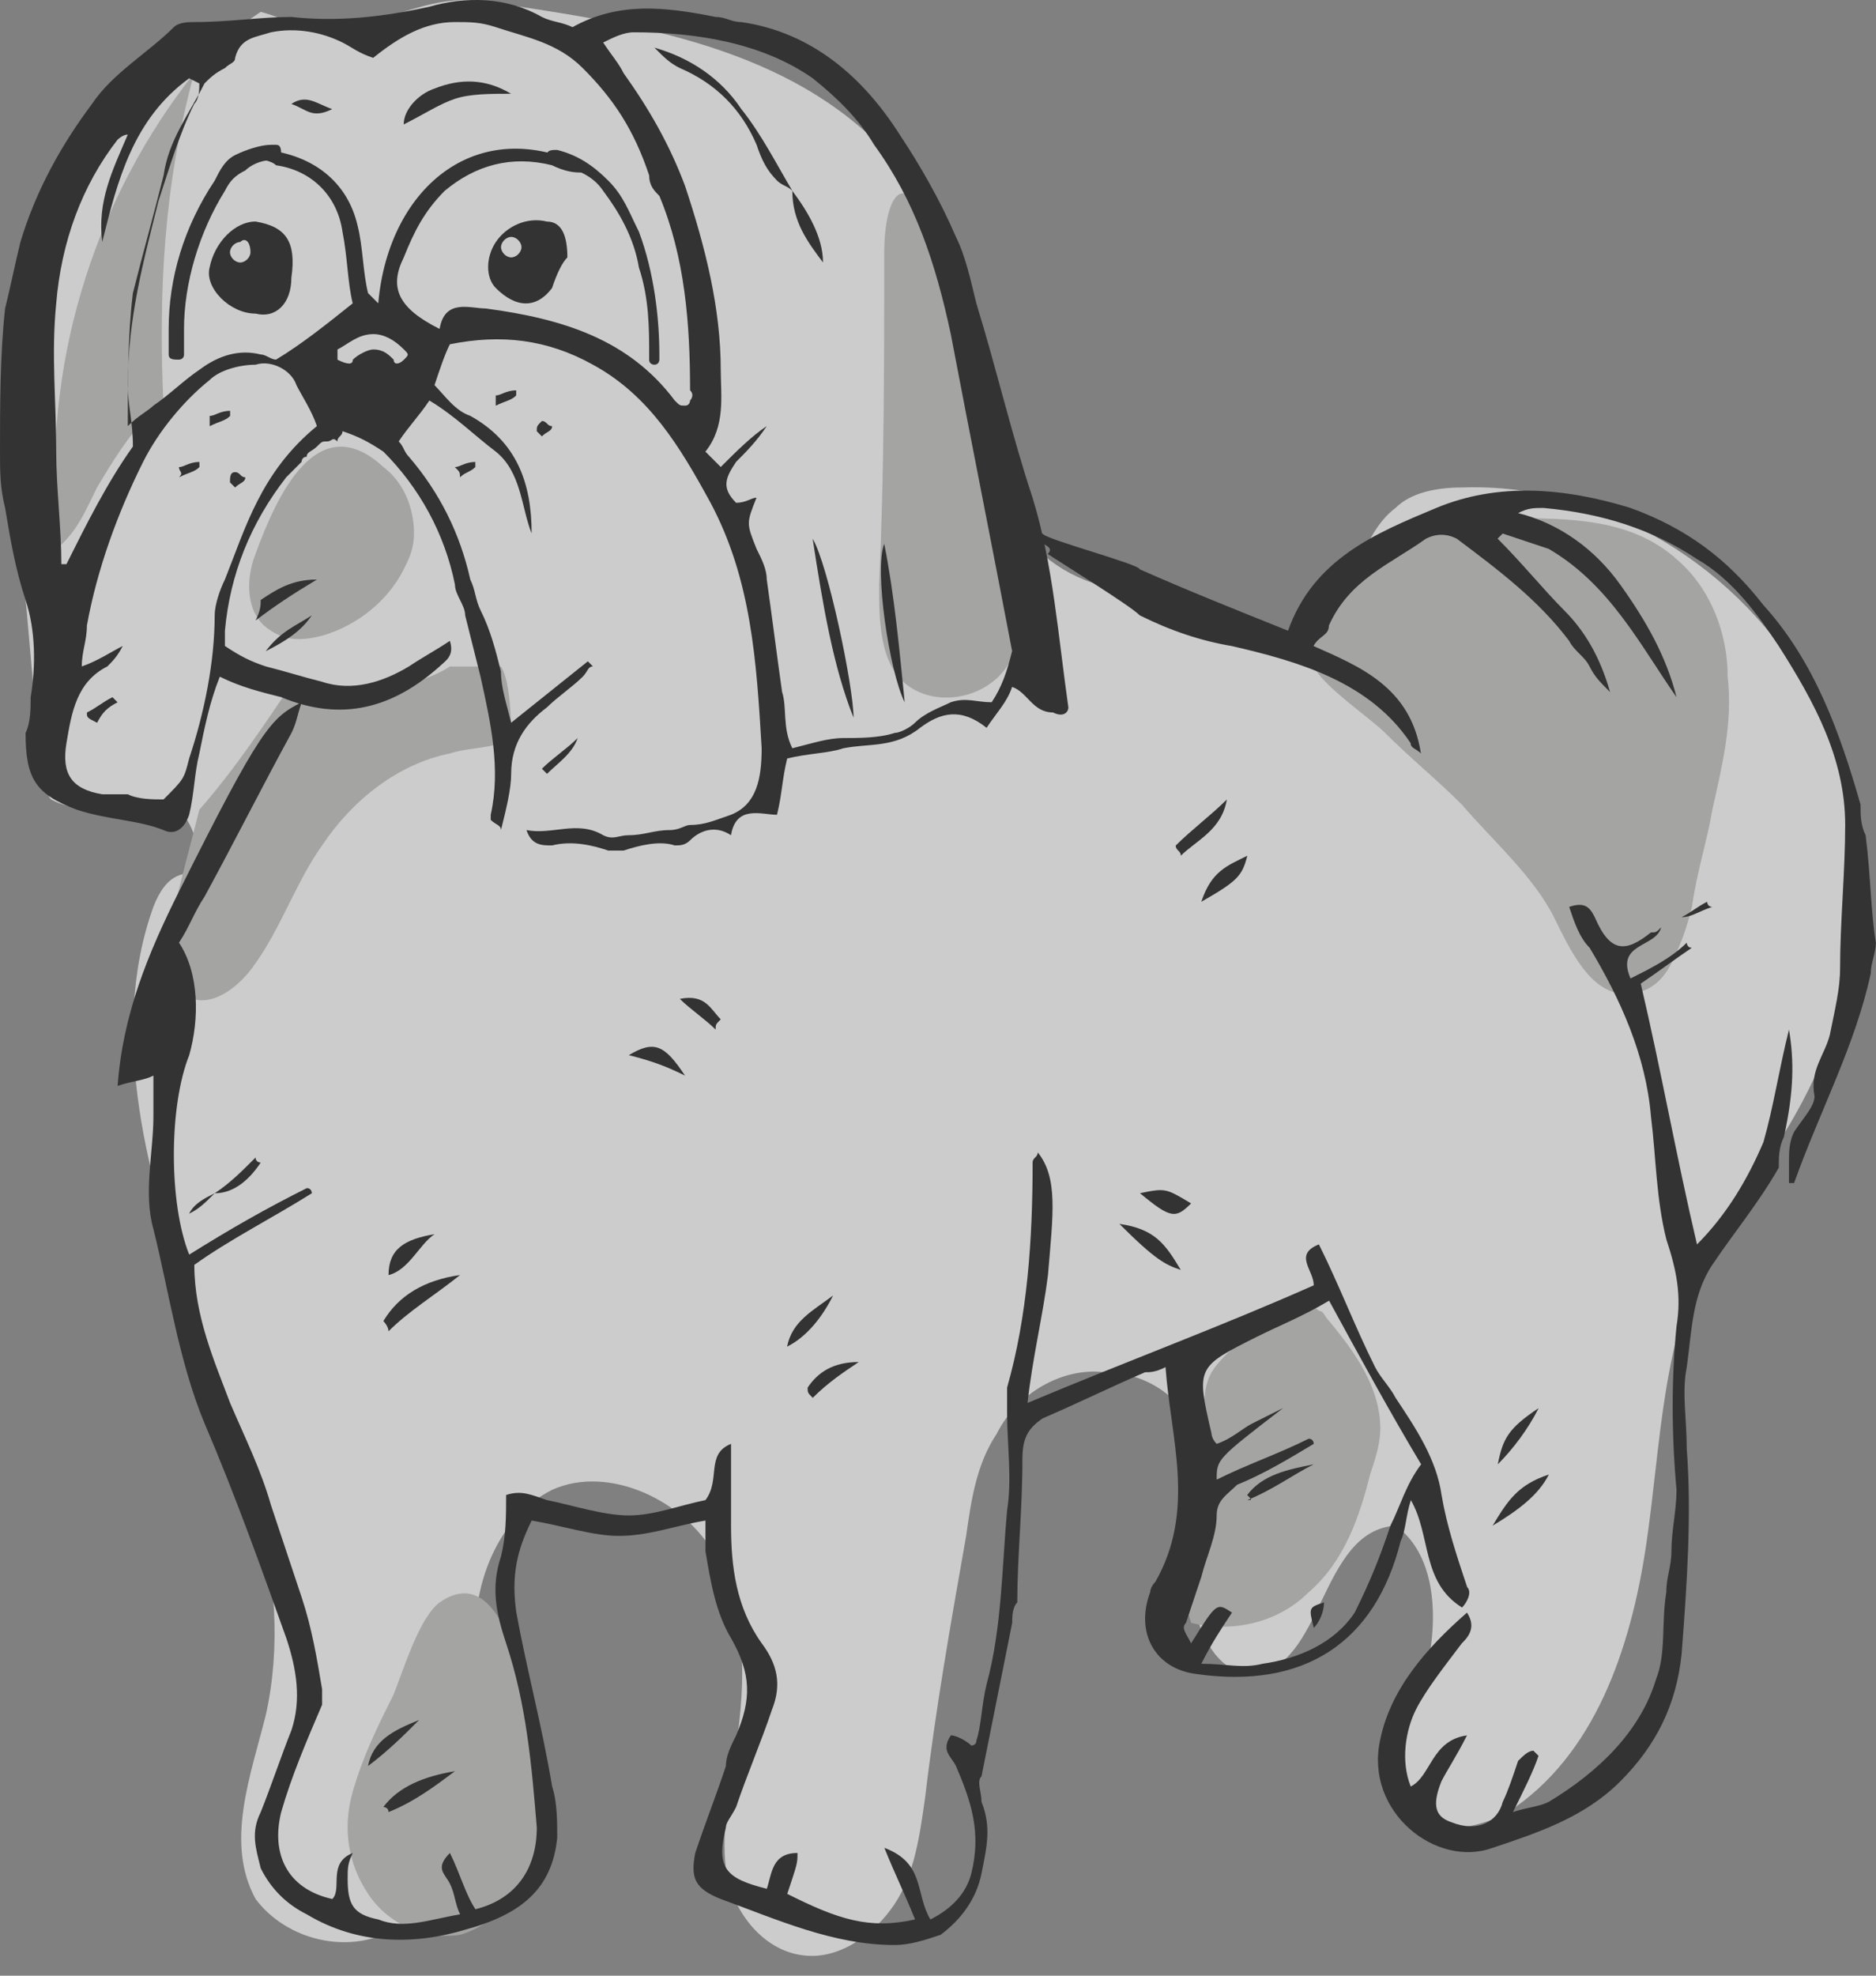 <svg width="57" height="60" viewBox="0 0 57 60" fill="none" xmlns="http://www.w3.org/2000/svg">
<rect x="0" y="0" width="57" height="60" fill="#808080" stroke="none"/>
<g opacity="0.6">
<path d="M54.981 21.017C52.962 17.29 48.769 14.649 44.42 14.805C43.643 14.805 42.867 14.96 42.401 15.426C41.158 16.358 41.158 18.532 39.761 19.309C38.673 20.085 37.12 19.464 35.878 18.843C35.412 18.688 35.101 18.377 34.635 18.222C34.48 18.066 34.169 18.066 34.014 17.911C27.957 16.824 30.287 7.971 26.714 4.399C23.608 1.293 18.949 0.671 14.755 0.05C12.891 -0.261 11.494 0.982 9.63 0.827C9.009 0.827 8.543 0.516 7.921 0.361C6.524 1.293 5.281 2.38 4.039 3.622C2.796 4.865 1.709 6.418 0.932 8.126C0.156 10.145 0 12.32 0.156 14.494C0.156 14.96 0.156 15.581 0.466 16.047C0.777 16.358 1.088 23.968 1.554 24.279C3.262 25.211 5.126 23.192 5.902 25.366C6.679 27.541 5.436 25.521 4.66 27.541C3.262 31.423 4.504 35.928 5.902 39.81C7.3 43.693 9.009 47.887 8.077 52.08C7.611 53.944 6.834 55.963 7.766 57.671C8.698 58.914 10.562 59.38 11.96 58.603C13.357 57.827 14.134 56.273 14.444 54.72C14.755 53.012 14.444 51.303 14.444 49.595C14.444 47.887 15.221 46.023 16.774 45.246C18.483 44.47 20.812 45.557 21.744 47.265C22.676 48.974 22.676 50.993 22.366 53.012C22.21 54.254 21.9 55.497 22.055 56.739C22.21 57.982 23.142 59.224 24.385 59.38C25.472 59.535 26.559 58.758 27.18 57.827C27.802 56.895 27.957 55.652 28.112 54.565C28.423 51.925 28.889 49.284 29.355 46.644C29.51 45.557 29.665 44.47 30.287 43.538C30.908 42.295 32.306 41.519 33.548 41.674C34.946 41.674 36.188 42.606 36.499 44.004C36.81 45.246 36.188 46.644 36.188 47.887C36.188 49.129 36.81 50.837 38.052 50.837C40.227 50.682 40.071 46.489 42.401 46.333C43.488 47.11 43.643 48.663 43.488 49.906C43.333 51.148 42.556 52.391 42.401 53.633C42.401 53.944 42.246 54.41 42.556 54.72C43.022 55.808 44.731 55.652 45.818 55.031C48.458 53.322 49.545 50.061 50.011 46.955C50.477 43.848 50.477 40.587 52.03 37.791C52.652 36.393 53.739 35.306 54.515 33.908C57 29.56 57.156 24.745 54.981 21.017Z" fill="white"/>
<path d="M15.531 22.417C15.531 22.106 15.531 20.708 15.22 20.242C14.754 20.242 14.133 20.242 13.667 20.242C13.201 20.553 12.58 20.708 12.269 20.863C11.182 21.174 10.25 21.019 9.318 20.708C9.163 20.708 9.008 20.553 9.008 20.553C8.076 21.951 7.144 23.348 6.057 24.591C5.746 25.834 5.436 26.921 5.28 27.697C5.125 28.474 4.97 29.406 5.436 30.027C6.057 30.803 7.144 30.182 7.765 29.25C8.542 28.163 9.008 26.765 9.784 25.678C10.716 24.28 12.114 23.193 13.667 22.883C14.133 22.727 14.754 22.727 15.22 22.572C15.531 22.572 15.531 22.417 15.531 22.417Z" fill="#BCBCBB"/>
<path d="M7.764 16.822C7.454 17.599 7.454 18.686 8.23 19.152C8.696 19.463 9.162 19.463 9.783 19.307C10.871 18.997 11.803 18.22 12.268 17.288C12.424 16.978 12.579 16.667 12.579 16.201C12.579 15.425 12.268 14.648 11.647 14.182C9.628 12.318 8.386 15.114 7.764 16.822Z" fill="#BCBCBB"/>
<path d="M1.706 16.668C2.327 16.202 2.638 15.425 2.948 14.804C3.414 14.027 3.88 13.251 4.501 12.63C4.657 12.474 4.812 12.319 4.967 12.319C4.812 8.902 4.967 5.641 5.899 2.224C2.948 5.951 1.395 10.766 1.706 15.581C1.55 15.891 1.706 16.357 1.706 16.668Z" fill="#BCBCBB"/>
<path d="M26.711 17.756C26.711 18.843 26.711 20.241 27.643 20.862C28.575 21.483 29.973 21.173 30.594 20.241C31.215 19.309 31.37 18.222 31.06 16.98C30.904 15.892 30.283 14.96 29.973 13.873C29.507 12.786 29.351 11.699 29.041 10.612C28.885 9.369 28.73 7.971 28.264 6.884C27.332 4.865 26.866 6.263 26.866 7.661C26.866 11.078 26.866 14.339 26.711 17.756Z" fill="#BCBCBB"/>
<path d="M42.243 16.359C43.33 15.738 44.573 15.738 45.815 15.738C47.679 15.738 49.543 15.738 50.941 16.98C52.028 17.912 52.494 19.31 52.494 20.552C52.649 21.95 52.338 23.193 52.028 24.591C51.872 25.523 51.562 26.454 51.407 27.542C51.251 28.163 51.096 28.629 50.785 29.25C50.475 29.871 50.009 30.182 49.387 30.182C48.3 30.182 47.679 28.784 47.213 27.852C46.592 26.61 45.349 25.523 44.417 24.435C43.641 23.659 42.864 23.038 42.088 22.261C41.622 21.795 40.224 20.863 39.913 20.242C39.758 19.621 40.224 18.689 40.69 18.223C40.845 17.602 42.243 16.359 42.243 16.359Z" fill="#BCBCBB"/>
<path d="M36.658 45.869C36.503 46.49 36.192 47.111 36.037 47.733C35.882 48.199 36.037 48.82 36.192 49.286C37.435 49.596 38.833 49.286 39.764 48.354C40.852 47.422 41.318 46.024 41.628 44.782C41.784 44.316 41.939 43.85 41.939 43.384C41.939 42.141 41.162 41.054 40.386 40.122C40.23 39.967 40.23 39.812 40.075 39.812C39.92 39.656 39.764 39.656 39.609 39.656C38.833 39.812 37.279 40.899 36.814 41.675C36.192 42.763 37.124 44.471 36.658 45.869Z" fill="#BCBCBB"/>
<path d="M16.309 52.857C16.62 53.944 16.62 55.187 16.309 56.274C15.998 57.361 15.067 58.448 13.979 58.759C12.892 58.914 11.805 58.448 11.184 57.516C10.562 56.584 10.407 55.497 10.718 54.41C11.028 53.323 11.494 52.391 11.96 51.459C12.271 50.682 12.737 49.129 13.358 48.663C15.377 47.266 15.998 51.614 16.309 52.857Z" fill="#BCBCBB"/>
<path d="M56.685 25.366C56.53 25.056 56.53 24.745 56.53 24.434C55.909 22.26 55.132 20.086 53.579 18.377C52.492 16.979 51.249 16.047 49.541 15.426C47.522 14.805 45.503 14.65 43.639 15.426C41.775 16.203 39.912 16.979 39.135 19.154C37.582 18.532 36.029 17.911 34.631 17.29C34.631 17.135 31.68 16.358 31.68 16.203C31.214 16.513 32.146 16.513 31.835 16.824C32.301 17.135 34.32 18.377 34.631 18.688C35.563 19.154 36.495 19.464 37.427 19.62C39.446 20.086 41.62 20.707 42.862 22.571C42.862 22.726 43.018 22.726 43.173 22.881C42.862 20.862 41.309 20.241 39.912 19.62C40.067 19.309 40.377 19.309 40.377 18.998C40.999 17.601 42.241 17.135 43.328 16.358C43.639 16.203 43.95 16.203 44.26 16.358C45.503 17.29 46.745 18.222 47.677 19.464C47.833 19.775 48.143 19.93 48.298 20.241C48.454 20.552 48.609 20.707 48.92 21.017C48.609 19.93 48.143 19.154 47.522 18.532C46.901 17.911 46.279 17.135 45.503 16.358L45.658 16.203C46.124 16.358 46.59 16.513 47.056 16.669C48.92 17.756 49.852 19.62 50.939 21.173C50.628 19.93 50.007 18.843 49.23 17.756C48.454 16.669 47.367 15.892 46.124 15.582C46.435 15.426 46.59 15.426 46.901 15.426C48.609 15.582 50.162 16.047 51.56 16.979C52.647 17.601 53.424 18.688 54.045 19.62C55.132 21.328 56.064 23.037 56.064 25.056C56.064 26.453 55.909 28.007 55.909 29.404C55.909 30.026 55.754 30.647 55.598 31.424C55.443 32.045 54.977 32.511 55.132 33.287C55.132 33.598 54.822 33.908 54.511 34.374C54.356 34.685 54.356 34.996 54.356 35.306C54.356 35.462 54.356 35.772 54.356 35.928H54.511C55.288 33.753 56.375 31.734 56.841 29.56C56.841 29.249 56.996 28.938 56.996 28.628C56.841 27.696 56.841 26.609 56.685 25.366Z" fill="black"/>
<path d="M44.577 48.197C44.266 47.266 43.956 46.334 43.8 45.402C43.645 44.315 43.024 43.383 42.403 42.451C42.247 42.14 41.937 41.83 41.781 41.519C41.16 40.276 40.694 39.034 40.073 37.791C39.296 38.102 39.917 38.568 39.917 39.034C37.122 40.276 34.171 41.364 31.22 42.606C31.375 41.208 31.686 39.966 31.841 38.723C31.997 36.859 32.152 35.772 31.531 34.996C31.531 35.151 31.375 35.151 31.375 35.306C31.375 37.636 31.22 39.966 30.599 42.14C30.599 42.451 30.599 42.606 30.599 42.917C30.599 43.849 30.754 44.936 30.599 45.868C30.443 47.576 30.443 49.44 29.977 51.148C29.822 51.77 29.822 52.391 29.667 52.857C29.667 53.012 29.512 53.012 29.512 53.012C29.356 52.857 29.046 52.701 28.89 52.701C28.58 53.167 28.89 53.323 29.046 53.633C29.512 54.721 29.822 55.652 29.512 56.895C29.356 57.516 28.89 57.982 28.269 58.293C27.803 57.516 28.114 56.584 26.871 56.118C27.182 56.895 27.492 57.516 27.803 58.293C26.405 58.603 25.473 58.293 23.92 57.516C24.231 56.584 24.231 56.584 24.231 56.274C23.454 56.274 23.454 56.895 23.299 57.361C22.056 57.05 21.746 56.74 22.056 55.497C22.056 55.342 22.212 55.186 22.367 54.876C22.678 53.944 23.144 52.857 23.454 51.925C23.765 51.148 23.61 50.527 23.144 49.906C22.367 48.819 22.212 47.576 22.212 46.334C22.212 45.557 22.212 44.78 22.212 43.849C21.435 44.159 21.901 44.936 21.435 45.557C20.659 45.712 19.882 46.023 19.106 46.023C18.329 46.023 17.397 45.712 16.62 45.557C16.155 45.402 15.844 45.246 15.378 45.402C15.378 46.023 15.378 46.644 15.223 47.265C14.912 48.197 15.067 48.974 15.378 49.906C15.999 51.77 16.155 53.633 16.31 55.497C16.31 56.74 15.689 57.671 14.446 57.982C14.136 57.516 13.98 56.895 13.67 56.274C13.204 56.74 13.514 56.895 13.67 57.206C13.825 57.516 13.825 57.827 13.98 58.137C13.048 58.293 12.272 58.603 11.495 58.293C10.719 58.137 10.563 57.827 10.563 57.05C10.563 56.74 10.563 56.584 10.719 56.274C9.942 56.584 10.408 57.361 10.097 57.672C8.7 57.361 8.234 56.274 8.544 55.031C8.855 53.944 9.321 52.857 9.787 51.77C9.787 51.614 9.787 51.459 9.787 51.304C9.631 50.372 9.476 49.44 9.165 48.508C8.855 47.576 8.544 46.644 8.234 45.712C7.923 44.625 7.457 43.693 6.991 42.606C6.525 41.364 5.904 39.966 5.904 38.413C6.991 37.636 8.234 37.015 9.476 36.238C9.476 36.238 9.476 36.083 9.321 36.083C8.078 36.704 6.991 37.325 5.749 38.102C5.127 36.549 5.127 33.598 5.749 32.045C6.059 30.958 6.059 29.56 5.438 28.628C5.749 28.162 5.904 27.696 6.215 27.23C7.146 25.522 7.923 23.968 8.855 22.26C9.01 21.949 9.01 21.794 9.165 21.328C8.234 21.794 7.923 22.105 5.438 27.075C4.506 28.939 3.73 30.802 3.574 32.977C4.04 32.821 4.351 32.821 4.661 32.666C4.661 33.132 4.661 33.598 4.661 33.908C4.661 34.996 4.351 36.238 4.661 37.325C5.127 39.189 5.438 41.364 6.215 43.227C7.146 45.402 7.923 47.576 8.7 49.751C9.01 50.682 9.165 51.614 8.855 52.546C8.544 53.323 8.234 54.255 7.923 55.031C7.612 55.652 7.768 56.118 7.923 56.74C8.234 57.361 8.7 57.827 9.321 58.137C10.874 59.069 12.582 59.069 14.136 58.603C15.844 58.137 16.776 57.361 16.931 55.808C16.931 55.342 16.931 54.721 16.776 54.255C16.465 52.391 15.999 50.682 15.689 48.974C15.533 47.887 15.689 47.11 16.155 46.178C17.087 46.334 18.018 46.644 18.795 46.644C19.727 46.644 20.503 46.334 21.435 46.178C21.435 46.489 21.435 46.8 21.435 47.11C21.591 48.042 21.746 48.974 22.212 49.751C22.833 50.838 22.833 51.614 22.367 52.701C22.212 53.012 22.056 53.323 22.056 53.633C21.746 54.565 21.435 55.342 21.125 56.274C20.969 57.05 21.125 57.361 21.901 57.672C23.61 58.293 25.318 59.069 27.182 59.069C27.648 59.069 28.114 58.914 28.58 58.759C29.201 58.293 29.667 57.672 29.822 56.895C29.977 56.118 30.133 55.497 29.822 54.721C29.822 54.41 29.667 54.099 29.822 53.944C30.133 52.391 30.443 50.838 30.754 49.285C30.754 49.129 30.754 48.819 30.909 48.663C30.909 47.266 31.065 45.868 31.065 44.315C31.065 43.693 31.22 43.383 31.686 43.072C32.773 42.606 33.705 42.14 34.792 41.674C34.947 41.674 35.103 41.674 35.413 41.519C35.569 43.693 36.345 45.868 35.103 48.042C34.947 48.197 34.947 48.353 34.947 48.353C34.482 49.595 35.103 50.682 36.345 50.838C39.607 51.304 41.781 49.906 42.558 46.8C42.713 46.489 42.713 46.023 42.868 45.557C43.49 46.644 43.179 48.042 44.422 48.819C44.577 48.663 44.732 48.353 44.577 48.197ZM42.247 46.334C41.937 47.266 41.626 48.042 41.16 48.974C40.539 49.906 39.452 50.372 38.364 50.527C37.743 50.682 37.277 50.527 36.501 50.527C36.811 49.906 37.122 49.44 37.432 48.974C36.967 48.663 36.967 48.663 36.19 49.906C36.035 49.595 35.879 49.44 36.035 49.285C36.19 48.819 36.345 48.353 36.501 47.887C36.656 47.266 36.967 46.644 36.967 46.023C36.967 45.557 37.277 45.402 37.588 45.091C38.364 44.78 39.141 44.315 39.917 43.849C39.917 43.849 39.917 43.693 39.762 43.693C38.83 44.159 37.898 44.47 36.967 44.936C36.967 44.315 36.967 44.315 38.986 42.761C38.675 42.917 38.364 43.072 38.054 43.227C37.743 43.383 37.432 43.693 36.967 43.849C36.811 43.693 36.811 43.538 36.811 43.538C36.345 41.519 36.345 41.519 38.209 40.587C38.83 40.276 39.607 39.966 40.383 39.5C41.315 41.208 42.247 42.917 43.179 44.47C42.713 45.091 42.558 45.712 42.247 46.334Z" fill="black"/>
<path d="M54.201 34.53C54.046 34.841 54.046 35.151 54.046 35.462C53.424 36.549 52.648 37.481 52.026 38.413C51.405 39.345 51.405 40.432 51.25 41.519C51.095 42.296 51.25 43.072 51.25 44.004C51.405 46.023 51.25 48.198 51.095 50.217C50.939 51.77 50.318 53.012 49.231 54.099C48.144 55.187 46.746 55.653 45.348 56.119C43.64 56.74 41.465 55.031 41.931 52.857C42.242 51.304 43.329 50.061 44.572 48.974C44.882 49.44 44.572 49.751 44.416 49.906C43.95 50.527 43.329 51.304 43.018 51.925C42.708 52.546 42.552 53.478 42.863 54.255C43.484 53.944 43.484 52.857 44.572 52.702C44.261 53.323 43.95 53.789 43.795 54.099C43.484 54.876 43.64 55.187 44.106 55.342C44.882 55.653 45.503 55.342 45.659 54.721C45.814 54.41 45.969 53.944 46.125 53.478C46.28 53.323 46.435 53.168 46.591 53.168L46.746 53.323C46.591 53.789 46.28 54.41 45.969 55.031C46.435 54.876 46.746 54.876 47.056 54.721C48.61 53.789 49.852 52.546 50.318 50.993C50.629 50.217 50.473 49.285 50.629 48.353C50.629 47.887 50.784 47.576 50.784 47.11C50.784 46.489 50.939 45.868 50.939 45.247C50.784 43.538 50.784 41.83 50.939 40.277C51.095 39.345 50.939 38.568 50.629 37.636C50.318 36.394 50.318 35.151 50.163 33.909C50.008 32.045 49.231 30.337 48.299 28.783C47.988 28.473 47.833 28.007 47.678 27.541C48.144 27.386 48.299 27.541 48.454 27.852C48.92 28.939 49.386 28.939 50.163 28.317C50.318 28.317 50.318 28.317 50.473 28.162C50.318 28.783 49.076 28.628 49.541 29.715C50.163 29.405 50.784 29.094 51.25 28.628C51.25 28.628 51.25 28.783 51.405 28.783C50.939 29.094 50.318 29.56 49.852 29.871C50.473 32.511 50.939 35.151 51.561 37.792C52.492 36.86 53.114 35.773 53.58 34.685C53.89 33.598 54.046 32.511 54.356 31.268C54.512 32.2 54.511 33.132 54.201 34.53Z" fill="black"/>
<path d="M11.648 40.12C12.114 39.343 12.891 38.877 13.978 38.722C13.202 39.343 12.425 39.809 11.804 40.431C11.804 40.275 11.648 40.12 11.648 40.12Z" fill="black"/>
<path d="M13.823 53.79C13.202 54.255 12.58 54.721 11.804 55.032C11.804 54.877 11.648 54.877 11.648 54.877C12.114 54.255 12.891 53.945 13.823 53.79Z" fill="black"/>
<path d="M34.012 37.169C35.099 37.324 35.41 37.79 35.876 38.567C35.41 38.411 35.099 38.256 34.012 37.169Z" fill="black"/>
<path d="M11.18 53.634C11.335 52.858 11.956 52.547 12.733 52.236C12.267 52.702 11.801 53.168 11.18 53.634Z" fill="black"/>
<path d="M46.75 42.763C46.44 43.384 45.974 44.005 45.508 44.471C45.663 43.695 45.818 43.384 46.75 42.763Z" fill="black"/>
<path d="M13.203 37.481C12.737 37.792 12.426 38.569 11.805 38.724C11.805 37.947 12.271 37.637 13.203 37.481Z" fill="black"/>
<path d="M47.06 44.78C46.749 45.401 46.128 45.867 45.352 46.333C45.818 45.556 46.128 45.09 47.06 44.78Z" fill="black"/>
<path d="M25.312 39.344C25.001 39.965 24.535 40.587 23.914 40.897C24.069 40.121 24.691 39.81 25.312 39.344Z" fill="black"/>
<path d="M20.814 32.666C20.193 32.356 19.727 32.2 19.105 32.045C19.882 31.579 20.193 31.734 20.814 32.666Z" fill="black"/>
<path d="M34.637 36.236C35.413 36.081 35.413 36.081 36.19 36.547C35.724 37.013 35.569 37.013 34.637 36.236Z" fill="black"/>
<path d="M36.5 27.386C36.811 26.454 37.277 26.298 37.898 25.988C37.742 26.609 37.587 26.764 36.5 27.386Z" fill="black"/>
<path d="M35.723 25.678C36.189 25.212 36.81 24.746 37.276 24.28C37.12 25.212 36.344 25.522 35.878 25.988C35.878 25.833 35.723 25.833 35.723 25.678Z" fill="black"/>
<path d="M24.539 42.141C24.85 41.675 25.316 41.364 26.092 41.364C25.626 41.675 25.16 41.986 24.694 42.451C24.539 42.296 24.539 42.296 24.539 42.141Z" fill="black"/>
<path d="M21.743 31.267C21.433 30.956 20.967 30.646 20.656 30.335C21.433 30.18 21.588 30.646 21.899 30.956C21.743 31.112 21.743 31.112 21.743 31.267Z" fill="black"/>
<path d="M6.523 36.239C6.989 35.928 7.3 35.618 7.766 35.152C7.766 35.307 7.921 35.307 7.921 35.307C7.611 35.773 7.145 36.239 6.523 36.239Z" fill="black"/>
<path d="M51.094 27.852C51.404 27.697 51.56 27.541 51.87 27.386C51.87 27.386 51.87 27.541 52.026 27.541C51.56 27.697 51.404 27.852 51.094 27.852C51.094 28.008 51.094 27.852 51.094 27.852Z" fill="black"/>
<path d="M6.523 36.238C6.212 36.548 6.057 36.704 5.746 36.859C5.901 36.548 6.212 36.393 6.523 36.238Z" fill="black"/>
<path d="M37.895 45.403C38.361 44.781 39.137 44.626 39.914 44.471C39.292 44.781 38.671 45.247 37.895 45.558C38.05 45.558 38.05 45.558 37.895 45.403Z" fill="black"/>
<path d="M39.917 49.439C39.762 48.818 39.762 48.818 40.228 48.663C40.228 48.973 40.072 49.284 39.917 49.439Z" fill="black"/>
<path d="M32.461 21.482C32.15 19.308 31.995 17.133 31.373 15.114C30.752 13.25 30.286 11.231 29.665 9.212C29.509 8.591 29.354 7.814 29.044 7.193C28.578 6.106 27.956 5.019 27.335 4.087C26.248 2.378 24.695 0.981 22.52 0.67C22.21 0.67 22.055 0.515 21.744 0.515C20.191 0.204 18.793 0.049 17.395 0.825C17.084 0.67 16.774 0.67 16.463 0.515C15.376 -0.107 14.133 -0.107 13.046 0.204C11.649 0.515 10.251 0.67 8.853 0.515C7.921 0.515 6.989 0.67 5.902 0.67C5.747 0.67 5.436 0.67 5.281 0.825C4.504 1.602 3.417 2.223 2.796 3.155C1.864 4.397 1.087 5.795 0.621 7.348C0.466 7.97 0.311 8.746 0.155 9.368C3.55253e-06 10.765 0 12.319 0 13.716C0 14.338 3.55253e-06 14.803 0.155 15.425C0.311 16.357 0.466 17.288 0.777 18.22C1.087 19.152 1.087 20.239 0.932 21.171C0.932 21.482 0.932 21.948 0.777 22.259C0.777 23.656 1.087 24.122 2.33 24.588C3.262 24.899 4.193 24.899 4.97 25.209C5.281 25.365 5.591 25.209 5.747 24.744C5.902 24.122 5.902 23.501 6.057 22.88C6.213 22.103 6.368 21.327 6.678 20.55C7.3 20.861 7.921 21.016 8.542 21.171C10.406 21.948 11.959 21.482 13.357 20.239C13.512 20.084 13.823 19.929 13.668 19.463C13.202 19.773 12.891 19.929 12.425 20.239C11.649 20.705 10.717 21.016 9.785 20.705C9.163 20.55 8.698 20.395 8.076 20.239C7.61 20.084 7.3 19.929 6.834 19.618C6.834 19.308 6.834 19.308 6.834 19.152C6.989 17.444 7.61 15.891 8.698 14.493C8.853 14.338 9.008 14.182 9.163 14.027C9.163 14.027 9.163 13.872 9.319 13.872C9.319 13.716 9.474 13.716 9.629 13.561C9.785 13.406 9.785 13.406 9.94 13.406C10.095 13.406 10.095 13.25 10.251 13.406C10.251 13.25 10.406 13.25 10.406 13.095C10.872 13.25 11.183 13.406 11.649 13.716C12.736 14.803 13.512 16.201 13.823 17.754C13.823 18.065 14.133 18.376 14.133 18.686C14.289 19.308 14.444 19.929 14.6 20.55C14.91 21.948 15.221 23.346 14.91 24.744V24.899C15.065 25.054 15.221 25.054 15.221 25.209C15.376 24.588 15.531 23.967 15.531 23.501C15.531 22.569 15.997 21.948 16.619 21.482C16.929 21.171 17.395 20.861 17.706 20.55C17.861 20.395 17.861 20.239 18.016 20.239L17.861 20.084C17.084 20.705 16.308 21.327 15.531 21.948C15.376 21.327 15.221 20.861 15.221 20.395C15.065 19.773 14.91 19.152 14.6 18.531C14.444 18.22 14.444 17.91 14.289 17.599C13.978 16.201 13.357 14.959 12.425 13.872C12.27 13.716 12.27 13.561 12.114 13.406C12.425 12.94 12.736 12.629 13.046 12.163C13.823 12.629 14.444 13.25 15.065 13.716C15.842 14.338 15.842 15.425 16.153 16.201C16.153 14.648 15.687 13.406 14.289 12.629C13.823 12.474 13.512 12.008 13.202 11.697C13.357 11.231 13.512 10.765 13.668 10.455C15.221 10.144 16.619 10.299 18.016 11.076C19.725 12.008 20.657 13.561 21.589 15.269C22.831 17.599 22.986 20.084 23.142 22.724C23.142 23.656 22.986 24.433 22.21 24.744C21.744 24.899 21.433 25.054 20.967 25.054C20.812 25.054 20.657 25.209 20.346 25.209C19.88 25.209 19.57 25.365 19.104 25.365C18.793 25.365 18.638 25.52 18.327 25.365C17.55 24.899 16.774 25.365 15.997 25.209C16.153 25.675 16.463 25.675 16.774 25.675C17.395 25.52 18.016 25.675 18.482 25.831C18.638 25.831 18.793 25.831 18.948 25.831C19.414 25.675 20.035 25.52 20.501 25.675C20.657 25.675 20.812 25.675 20.967 25.52C21.278 25.209 21.744 25.054 22.21 25.365C22.365 24.433 23.142 24.744 23.608 24.744C23.763 24.122 23.763 23.656 23.918 23.035C24.54 22.88 25.161 22.88 25.627 22.724C26.403 22.569 27.18 22.724 27.956 22.103C28.578 21.637 29.199 21.482 29.976 22.103C30.286 21.637 30.597 21.327 30.752 20.861C31.218 21.016 31.373 21.637 31.995 21.637C32.305 21.793 32.461 21.637 32.461 21.482ZM2.019 17.133H1.864C1.864 16.046 1.708 14.803 1.708 13.716C1.708 12.163 1.553 10.765 1.708 9.212C1.864 7.348 2.485 5.64 3.572 4.242C3.572 4.242 3.728 4.087 3.883 4.087C3.417 5.174 2.951 6.106 3.106 7.348C3.572 5.485 4.038 3.621 5.747 2.378L6.057 2.534C6.057 2.689 6.057 3 5.902 3.155C5.436 4.087 5.125 5.174 4.815 6.106C4.349 7.97 3.883 9.678 3.883 11.697C3.883 12.319 4.038 12.784 4.038 13.561C3.262 14.648 2.64 15.891 2.019 17.133ZM6.834 17.599C6.678 17.91 6.523 18.376 6.523 18.686C6.523 20.084 6.213 21.637 5.747 23.035C5.591 23.656 5.591 23.656 4.97 24.278C4.659 24.278 4.193 24.278 3.883 24.122C3.572 24.122 3.262 24.122 3.106 24.122C2.174 23.967 1.864 23.501 2.019 22.569C2.174 21.637 2.33 20.705 3.262 20.239C3.417 20.084 3.572 19.929 3.728 19.618C3.417 19.773 2.951 20.084 2.485 20.239C2.485 19.773 2.64 19.463 2.64 18.997C2.951 17.288 3.572 15.58 4.349 14.027C4.815 13.095 5.591 12.163 6.368 11.542C6.678 11.231 7.3 11.076 7.766 11.076C8.232 10.921 8.853 11.231 9.008 11.697C9.163 12.008 9.474 12.474 9.629 12.94C7.921 14.338 7.455 16.046 6.834 17.599ZM20.967 12.163C20.967 12.163 20.967 12.319 20.812 12.319C20.657 12.319 20.657 12.319 20.501 12.163C19.104 10.299 17.084 9.678 14.755 9.368C14.289 9.368 13.512 9.057 13.357 9.989C12.114 9.368 11.804 8.746 12.27 7.814C12.58 7.038 12.891 6.417 13.512 5.795C14.444 5.019 15.531 4.708 16.774 5.019C17.084 5.174 17.55 5.329 18.016 5.174C14.6 3.31 11.804 5.64 11.493 9.212C11.338 9.057 11.183 8.902 11.183 8.902C11.027 8.28 11.027 7.504 10.872 6.883C10.561 5.485 9.474 4.708 8.076 4.553C7.921 4.553 7.921 4.553 7.61 4.708C7.921 4.863 8.232 4.863 8.387 5.019C9.474 5.174 10.251 5.951 10.406 7.038C10.561 7.814 10.561 8.591 10.717 9.212C9.94 9.833 9.163 10.455 8.387 10.921C8.232 10.921 8.076 10.765 7.921 10.765C7.3 10.61 6.678 10.765 6.057 11.231C5.591 11.542 5.125 12.008 4.659 12.319C4.504 12.474 4.193 12.629 3.883 12.94C3.883 11.542 3.883 10.144 4.038 8.902C4.349 7.659 4.659 6.572 4.97 5.329C5.125 4.242 5.747 3.466 6.213 2.534C6.368 2.378 6.523 2.223 6.834 2.068C6.989 1.912 7.144 1.912 7.144 1.757C7.3 1.136 7.766 1.136 8.232 0.981C9.008 0.825 9.785 0.981 10.406 1.291C10.717 1.447 10.872 1.602 11.338 1.757C12.114 1.136 12.891 0.67 13.823 0.67C14.289 0.67 14.6 0.67 15.065 0.825C15.997 1.136 16.929 1.291 17.706 2.068C18.638 3 19.259 3.932 19.725 5.329C19.725 5.64 19.88 5.795 20.035 5.951C20.812 7.814 20.967 9.833 20.967 11.852C21.123 12.008 20.967 12.163 20.967 12.163ZM30.131 21.327C29.665 21.327 29.354 21.171 28.888 21.327C28.578 21.482 28.112 21.637 27.801 21.948C27.646 22.103 27.335 22.259 27.18 22.259C26.714 22.414 26.093 22.414 25.627 22.414C25.161 22.414 24.695 22.569 24.074 22.724C23.763 22.103 23.918 21.482 23.763 21.016C23.608 19.929 23.452 18.686 23.297 17.599C23.297 17.288 23.142 16.978 22.986 16.667C22.676 15.891 22.676 15.891 22.986 15.114C22.831 15.114 22.676 15.269 22.365 15.269C21.899 14.803 22.055 14.493 22.365 14.027C22.676 13.716 22.986 13.406 23.297 12.94C22.831 13.25 22.365 13.716 21.899 14.182C21.744 14.027 21.589 13.872 21.433 13.716C22.055 12.94 21.899 12.008 21.899 11.231C21.899 9.368 21.433 7.504 20.812 5.64C20.346 4.397 19.725 3.31 18.948 2.223C18.793 1.912 18.638 1.757 18.327 1.291C18.638 1.136 18.948 0.981 19.259 0.981C21.123 0.981 23.142 1.291 24.695 2.378C25.471 3 26.093 3.621 26.559 4.397C27.801 6.106 28.422 7.97 28.888 10.144C29.509 13.406 30.131 16.512 30.752 19.773C30.597 20.395 30.441 20.861 30.131 21.327Z" fill="black"/>
<path d="M9.629 17.6C8.853 18.066 8.387 18.377 7.766 18.843C7.921 18.532 7.921 18.377 7.921 18.221C8.387 17.911 8.853 17.6 9.629 17.6Z" fill="black"/>
<path d="M8.074 19.776C8.54 19.155 9.006 19 9.472 18.689C9.161 19.155 8.695 19.465 8.074 19.776Z" fill="black"/>
<path d="M16.465 23.346C16.776 23.035 17.241 22.725 17.552 22.414C17.397 22.88 16.931 23.191 16.62 23.501L16.465 23.346Z" fill="black"/>
<path d="M24.076 5.796C23.921 5.64 23.766 5.64 23.61 5.485C23.3 5.174 23.144 4.864 22.989 4.398C22.523 3.311 21.747 2.534 20.659 2.068C20.349 1.913 20.193 1.757 19.883 1.447C20.97 1.757 21.902 2.379 22.523 3.311C23.144 4.087 23.61 5.019 24.076 5.796Z" fill="black"/>
<path d="M24.691 16.359C25.157 17.136 25.934 20.863 25.934 21.795C25.313 20.242 25.002 18.378 24.691 16.359Z" fill="black"/>
<path d="M26.866 16.514C27.177 18.067 27.332 19.776 27.488 21.329C27.021 20.397 26.556 17.291 26.866 16.514Z" fill="black"/>
<path d="M24.074 5.797C24.54 6.418 25.006 7.195 25.006 7.971C24.54 7.35 24.074 6.729 24.074 5.797Z" fill="black"/>
<path d="M8.853 8.436C8.853 9.213 8.387 9.679 7.765 9.524C6.989 9.524 6.212 8.747 6.368 8.126C6.523 7.349 7.144 6.728 7.765 6.728C8.697 6.883 9.008 7.349 8.853 8.436Z" fill="black"/>
<path d="M17.239 7.817C17.084 7.972 16.929 8.283 16.773 8.748C16.308 9.37 15.686 9.37 15.065 8.748C14.754 8.438 14.754 7.817 15.065 7.351C15.376 6.885 15.997 6.574 16.618 6.729C17.084 6.729 17.239 7.195 17.239 7.817Z" fill="black"/>
<path d="M15.527 2.847C14.906 2.847 14.285 2.847 13.819 3.002C13.353 3.158 12.887 3.468 12.266 3.779C12.266 3.313 12.732 2.847 13.197 2.692C13.974 2.381 14.751 2.381 15.527 2.847Z" fill="black"/>
<path d="M10.094 3.313C9.473 3.623 9.318 3.313 8.852 3.157C9.318 2.847 9.628 3.157 10.094 3.313Z" fill="black"/>
<path d="M2.641 21.639C2.951 21.484 3.107 21.329 3.417 21.173L3.572 21.329C3.262 21.484 3.107 21.639 2.951 21.95C2.641 21.795 2.641 21.795 2.641 21.639Z" fill="black"/>
<path d="M6.371 12.632C6.526 12.632 6.682 12.477 6.992 12.477V12.632C6.837 12.787 6.682 12.787 6.371 12.943C6.371 12.787 6.371 12.787 6.371 12.632Z" fill="black"/>
<path d="M5.438 14.185C5.593 14.185 5.748 14.03 6.059 14.03V14.185C5.903 14.34 5.748 14.34 5.438 14.496C5.593 14.34 5.438 14.34 5.438 14.185Z" fill="black"/>
<path d="M7.144 14.339C7.299 14.339 7.299 14.495 7.454 14.495C7.454 14.65 7.299 14.65 7.144 14.805L6.988 14.65C6.988 14.495 6.988 14.339 7.144 14.339Z" fill="black"/>
<path d="M15.062 12.01C15.218 12.01 15.373 11.855 15.684 11.855V12.01C15.528 12.166 15.373 12.166 15.062 12.321C15.062 12.166 15.062 12.166 15.062 12.01Z" fill="black"/>
<path d="M13.82 14.185C13.976 14.185 14.131 14.03 14.442 14.03V14.185C14.286 14.34 14.131 14.34 13.976 14.496C13.976 14.34 13.976 14.34 13.82 14.185Z" fill="black"/>
<path d="M16.464 12.786C16.619 12.786 16.619 12.941 16.774 12.941C16.774 13.097 16.619 13.097 16.464 13.252L16.309 13.097C16.309 12.941 16.309 12.941 16.464 12.786Z" fill="black"/>
<path d="M10.72 10.924C10.875 10.768 11.186 10.613 11.341 10.613C11.652 10.613 11.807 10.768 11.962 10.924C11.962 11.079 12.118 11.079 12.273 10.924C12.428 10.768 12.428 10.768 12.273 10.613C11.962 10.302 11.652 10.147 11.341 10.147C10.875 10.147 10.565 10.458 10.254 10.613C10.254 10.768 10.254 10.924 10.254 10.924C10.565 11.079 10.72 11.079 10.72 10.924Z" fill="white"/>
<path d="M7.61 7.661C7.61 7.816 7.454 7.972 7.299 7.972C7.144 7.972 6.988 7.816 6.988 7.661C6.988 7.506 7.144 7.35 7.299 7.35C7.454 7.195 7.61 7.35 7.61 7.661Z" fill="white"/>
<path d="M15.844 7.506C15.844 7.661 15.689 7.817 15.533 7.817C15.378 7.817 15.223 7.661 15.223 7.506C15.223 7.351 15.378 7.195 15.533 7.195C15.689 7.195 15.844 7.351 15.844 7.506Z" fill="white"/>
<path d="M17.083 5.019C17.549 5.174 18.015 5.33 18.326 5.796C18.792 6.417 19.258 7.194 19.413 8.125C19.724 9.057 19.724 9.989 19.724 10.766C19.724 10.921 19.724 10.921 19.724 10.921C19.724 11.076 19.879 11.076 19.879 11.076C20.034 11.076 20.034 10.921 20.034 10.921C20.034 10.766 20.034 10.766 20.034 10.766C20.034 9.679 19.879 8.281 19.413 7.038C19.102 6.417 18.947 5.951 18.481 5.485C18.015 5.019 17.549 4.709 16.928 4.553C16.773 4.553 16.617 4.553 16.617 4.709C16.773 4.864 16.928 5.019 17.083 5.019Z" fill="#010202"/>
<path d="M5.591 10.766C5.591 10.456 5.591 10.3 5.591 9.99C5.591 8.592 6.057 7.039 6.833 5.796C6.989 5.486 7.144 5.33 7.455 5.175C7.61 5.02 7.921 4.864 8.231 4.864C8.387 4.864 8.542 4.709 8.542 4.709C8.542 4.554 8.542 4.398 8.387 4.398C8.387 4.398 8.387 4.398 8.231 4.398C7.921 4.398 7.455 4.554 7.144 4.709C6.833 4.864 6.678 5.175 6.523 5.486C5.591 6.883 5.125 8.437 5.125 9.99C5.125 10.3 5.125 10.456 5.125 10.766C5.125 10.922 5.28 10.922 5.436 10.922C5.436 10.922 5.591 10.922 5.591 10.766Z" fill="#010202"/>
</g>
</svg>

